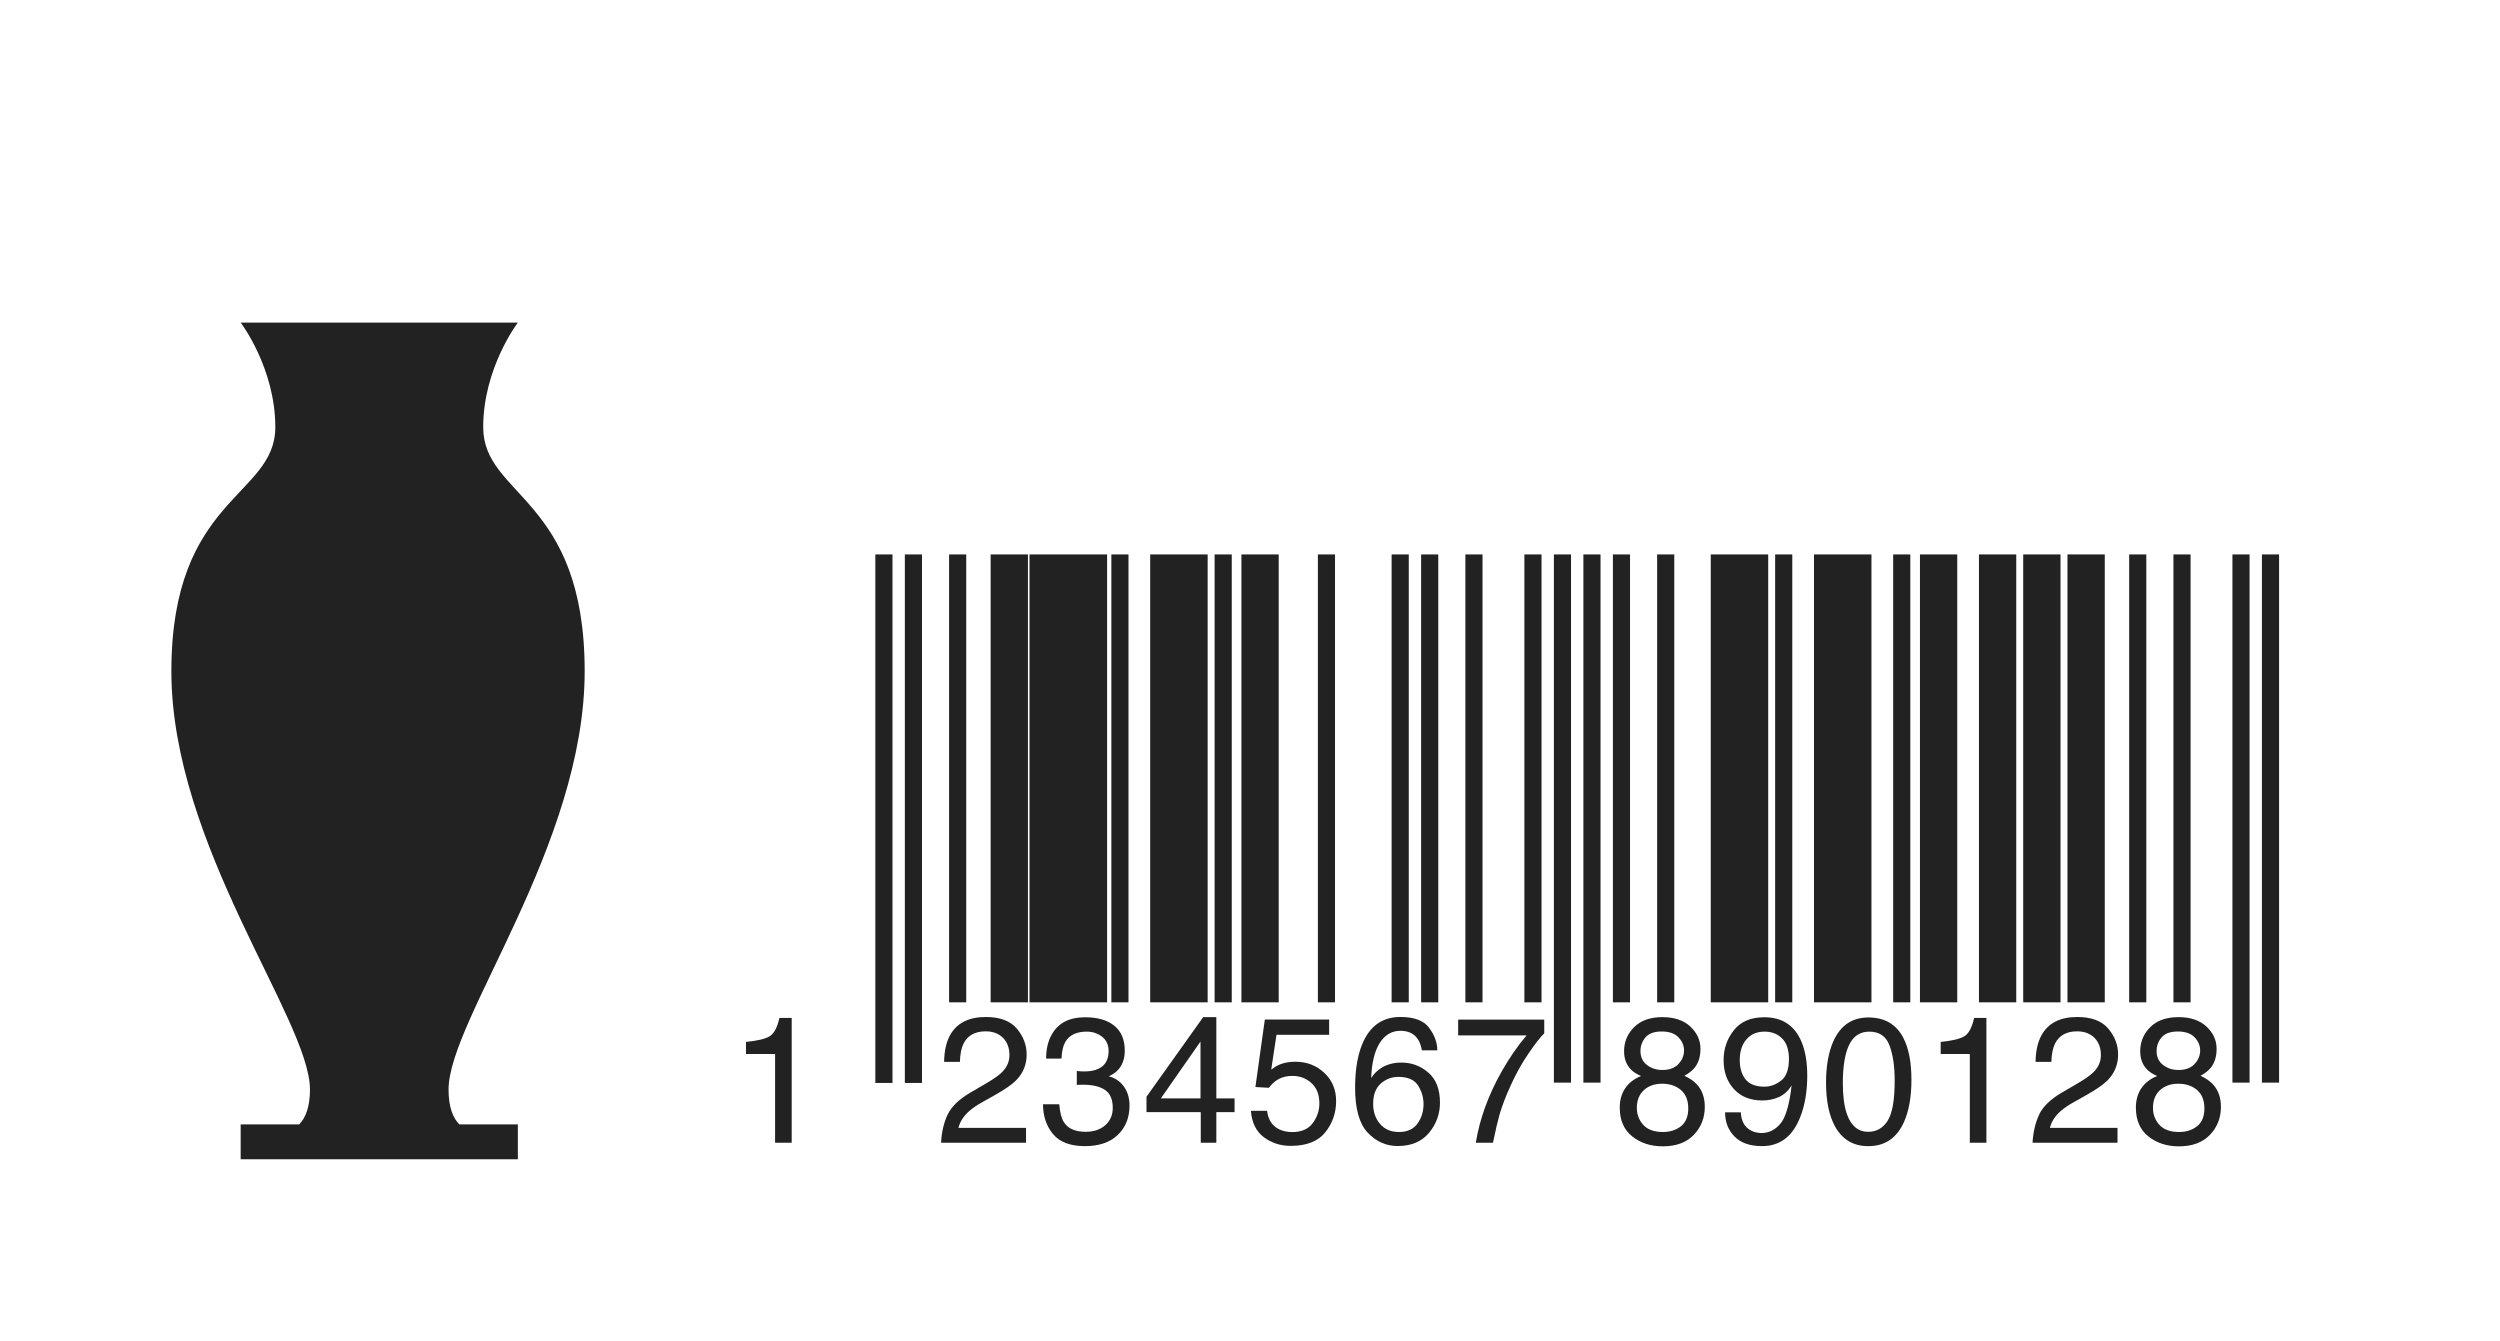 <svg width="248" height="133" viewBox="0 0 248 133" fill="none" xmlns="http://www.w3.org/2000/svg">
<g filter="url(#filter0_d)">
<rect width="244" height="129" rx="2" fill="white"/>
</g>
<path d="M95 99.432V55M87.684 107.429V55V107.429ZM90.61 107.429V55V107.429Z" stroke="#222222" stroke-width="1.7" stroke-miterlimit="10"/>
<path d="M100.122 99.432V55" stroke="#222222" stroke-width="3.7" stroke-miterlimit="10"/>
<path d="M105.975 99.432V55" stroke="#222222" stroke-width="7.7" stroke-miterlimit="10"/>
<path d="M111.097 99.432V55" stroke="#222222" stroke-width="1.7" stroke-miterlimit="10"/>
<path d="M116.95 99.432V55" stroke="#222222" stroke-width="5.7" stroke-miterlimit="10"/>
<path d="M121.34 99.432V55" stroke="#222222" stroke-width="1.7" stroke-miterlimit="10"/>
<path d="M124.998 99.432V55" stroke="#222222" stroke-width="3.7" stroke-miterlimit="10"/>
<path d="M165.239 99.432V55M131.583 99.432V55V99.432ZM138.899 99.432V55V99.432ZM141.826 99.432V55V99.432ZM146.216 99.432V55V99.432ZM152.069 99.432V55V99.432ZM154.996 107.397V55V107.397ZM157.922 107.397V55V107.397ZM160.849 99.432V55V99.432Z" stroke="#222222" stroke-width="1.7" stroke-miterlimit="10"/>
<path d="M172.556 99.432V55" stroke="#222222" stroke-width="5.7" stroke-miterlimit="10"/>
<path d="M176.945 99.432V55" stroke="#222222" stroke-width="1.7" stroke-miterlimit="10"/>
<path d="M182.798 99.432V55" stroke="#222222" stroke-width="5.7" stroke-miterlimit="10"/>
<path d="M188.652 99.432V55" stroke="#222222" stroke-width="1.7" stroke-miterlimit="10"/>
<path d="M206.943 99.432V55M192.31 99.432V55V99.432ZM198.163 99.432V55V99.432ZM202.553 99.432V55V99.432Z" stroke="#222222" stroke-width="3.7" stroke-miterlimit="10"/>
<path d="M225.235 107.397V55M212.064 99.432V55V99.432ZM216.455 99.432V55V99.432ZM222.308 107.397V55V107.397Z" stroke="#222222" stroke-width="1.7" stroke-miterlimit="10"/>
<path d="M74 104.556V103.359C75.114 103.249 75.892 103.065 76.332 102.808C76.773 102.55 77.102 101.942 77.318 100.981H78.536V113.356H76.889V104.556H74V104.556Z" fill="#222222"/>
<path d="M94.009 110.562C94.389 109.77 95.131 109.049 96.234 108.402L97.881 107.438C98.619 107.004 99.136 106.633 99.433 106.326C99.901 105.844 100.136 105.294 100.136 104.674C100.136 103.949 99.922 103.374 99.493 102.949C99.064 102.522 98.493 102.309 97.778 102.309C96.721 102.309 95.989 102.716 95.583 103.528C95.366 103.964 95.246 104.566 95.223 105.338H93.655C93.671 104.256 93.87 103.374 94.246 102.691C94.915 101.488 96.095 100.886 97.788 100.886C99.194 100.886 100.221 101.271 100.871 102.04C101.519 102.81 101.844 103.665 101.844 104.609C101.844 105.604 101.497 106.454 100.806 107.161C100.406 107.571 99.689 108.069 98.654 108.653L97.48 109.314C96.919 109.626 96.48 109.924 96.16 110.207C95.588 110.711 95.229 111.269 95.079 111.883H101.783V113.358H93.355C93.412 112.284 93.63 111.351 94.01 110.558V110.562H94.009Z" fill="#222222"/>
<path d="M104.447 112.488C103.793 111.681 103.466 110.699 103.466 109.541H105.077C105.146 110.345 105.295 110.93 105.523 111.294C105.923 111.947 106.646 112.274 107.692 112.274C108.504 112.274 109.156 112.054 109.647 111.615C110.139 111.175 110.385 110.608 110.385 109.913C110.385 109.057 110.126 108.459 109.609 108.117C109.092 107.775 108.373 107.605 107.452 107.605C107.349 107.605 107.245 107.607 107.139 107.609C107.033 107.613 106.926 107.617 106.818 107.622V106.243C106.978 106.259 107.112 106.272 107.221 106.278C107.33 106.284 107.447 106.287 107.573 106.287C108.15 106.287 108.625 106.194 108.996 106.009C109.648 105.684 109.974 105.106 109.974 104.273C109.974 103.654 109.756 103.177 109.322 102.841C108.887 102.505 108.382 102.337 107.805 102.337C106.775 102.337 106.064 102.685 105.669 103.379C105.452 103.761 105.329 104.304 105.301 105.01H103.774C103.774 104.085 103.957 103.298 104.323 102.649C104.952 101.493 106.058 100.914 107.641 100.914C108.893 100.914 109.862 101.195 110.548 101.76C111.235 102.324 111.577 103.141 111.577 104.212C111.577 104.975 111.375 105.594 110.968 106.069C110.717 106.364 110.391 106.596 109.99 106.764C110.636 106.943 111.141 107.289 111.503 107.801C111.866 108.313 112.048 108.939 112.048 109.68C112.048 110.866 111.662 111.832 110.89 112.578C110.117 113.324 109.023 113.698 107.606 113.698C106.156 113.69 105.102 113.29 104.448 112.483V112.488H104.447Z" fill="#222222"/>
<path d="M119.116 113.362V110.324H113.731V108.797L119.356 100.9H120.66V108.962H122.469V110.324H120.66V113.362H119.116ZM119.09 108.963V103.318L115.155 108.963H119.09Z" fill="#222222"/>
<path d="M125.694 110.193C125.798 111.083 126.206 111.699 126.921 112.04C127.287 112.213 127.709 112.301 128.189 112.301C129.104 112.301 129.781 112.007 130.221 111.416C130.661 110.826 130.881 110.172 130.881 109.455C130.881 108.587 130.62 107.916 130.097 107.441C129.574 106.967 128.946 106.73 128.215 106.73C127.682 106.73 127.227 106.834 126.847 107.042C126.468 107.25 126.142 107.539 125.874 107.91L124.537 107.832L125.471 101.141H131.85V102.651H126.628L126.105 106.105C126.391 105.885 126.663 105.72 126.92 105.61C127.377 105.419 127.906 105.324 128.505 105.324C129.631 105.324 130.586 105.692 131.369 106.426C132.152 107.16 132.543 108.092 132.543 109.219C132.543 110.394 132.185 111.429 131.467 112.327C130.749 113.223 129.604 113.671 128.033 113.671C127.032 113.671 126.148 113.386 125.38 112.817C124.611 112.247 124.18 111.372 124.089 110.191H125.694V110.193Z" fill="#222222"/>
<path d="M141.769 101.964C142.309 102.685 142.579 103.427 142.579 104.191H141.052C140.961 103.699 140.815 103.314 140.615 103.036C140.243 102.516 139.681 102.255 138.926 102.255C138.063 102.255 137.377 102.659 136.868 103.466C136.36 104.273 136.077 105.429 136.02 106.933C136.373 106.407 136.82 106.014 137.357 105.753C137.849 105.522 138.398 105.406 139.004 105.406C140.032 105.406 140.929 105.738 141.696 106.404C142.462 107.07 142.845 108.061 142.845 109.38C142.845 110.509 142.482 111.509 141.756 112.379C141.03 113.25 139.995 113.686 138.652 113.686C137.504 113.686 136.512 113.245 135.678 112.363C134.843 111.48 134.426 109.995 134.426 107.905C134.426 106.361 134.612 105.051 134.984 103.974C135.699 101.915 137.004 100.885 138.901 100.885C140.274 100.878 141.23 101.233 141.769 101.959V101.964H141.769ZM140.611 111.466C141.015 110.913 141.215 110.261 141.215 109.509C141.215 108.872 141.036 108.266 140.676 107.691C140.316 107.116 139.661 106.827 138.712 106.827C138.049 106.827 137.468 107.051 136.967 107.496C136.467 107.941 136.217 108.612 136.217 109.509C136.217 110.296 136.445 110.957 136.9 111.493C137.354 112.028 137.984 112.295 138.79 112.295C139.601 112.295 140.209 112.014 140.612 111.465V111.466H140.611Z" fill="#222222"/>
<path d="M153.189 101.142V102.505C152.794 102.891 152.27 103.566 151.615 104.526C150.961 105.486 150.381 106.523 149.879 107.634C149.382 108.715 149.005 109.702 148.747 110.593C148.581 111.165 148.367 112.088 148.104 113.36H146.398C146.786 110.988 147.643 108.628 148.97 106.28C149.753 104.903 150.577 103.714 151.44 102.714H144.649V101.142H153.189Z" fill="#222222"/>
<path d="M161.785 106.089C161.334 105.626 161.108 105.024 161.108 104.284C161.108 103.358 161.438 102.562 162.101 101.897C162.763 101.231 163.703 100.899 164.919 100.899C166.095 100.899 167.018 101.213 167.685 101.84C168.353 102.467 168.686 103.201 168.686 104.04C168.686 104.815 168.493 105.443 168.104 105.923C167.887 106.195 167.549 106.462 167.093 106.721C167.603 106.959 168.005 107.231 168.298 107.538C168.842 108.116 169.116 108.868 169.116 109.794C169.116 110.888 168.753 111.816 168.027 112.576C167.301 113.336 166.275 113.717 164.949 113.717C163.755 113.717 162.743 113.389 161.918 112.732C161.092 112.075 160.679 111.122 160.679 109.872C160.679 109.138 160.855 108.503 161.211 107.968C161.566 107.433 162.09 107.024 162.788 106.74C162.356 106.555 162.02 106.333 161.779 106.089H161.785V106.089ZM166.768 111.71C167.24 111.319 167.476 110.736 167.476 109.961C167.476 109.157 167.232 108.547 166.747 108.129C166.261 107.713 165.637 107.505 164.878 107.505C164.14 107.505 163.539 107.717 163.073 108.142C162.607 108.567 162.374 109.157 162.374 109.908C162.374 110.557 162.587 111.116 163.014 111.588C163.439 112.06 164.098 112.295 164.99 112.295C165.707 112.287 166.3 112.088 166.775 111.703L166.768 111.71ZM166.483 105.563C166.864 105.178 167.056 104.719 167.056 104.185C167.056 103.722 166.872 103.295 166.509 102.907C166.142 102.519 165.587 102.324 164.84 102.324C164.097 102.324 163.562 102.519 163.232 102.907C162.901 103.294 162.735 103.75 162.735 104.272C162.735 104.857 162.949 105.315 163.377 105.645C163.805 105.976 164.309 106.141 164.891 106.141C165.571 106.149 166.106 105.956 166.487 105.571L166.483 105.563Z" fill="#222222"/>
<path d="M172.687 110.347C172.732 111.209 173.062 111.806 173.673 112.135C173.988 112.308 174.341 112.396 174.736 112.396C175.474 112.396 176.102 112.084 176.623 111.462C177.142 110.841 177.511 109.578 177.728 107.674C177.385 108.223 176.961 108.611 176.455 108.832C175.95 109.055 175.405 109.166 174.822 109.166C173.64 109.166 172.704 108.794 172.014 108.048C171.325 107.302 170.981 106.342 170.981 105.169C170.981 104.043 171.322 103.051 172.002 102.195C172.683 101.338 173.685 100.912 175.012 100.912C176.801 100.912 178.036 101.727 178.714 103.358C179.093 104.255 179.28 105.376 179.28 106.724C179.28 108.244 179.055 109.591 178.603 110.764C177.854 112.719 176.585 113.695 174.796 113.695C173.596 113.695 172.684 113.377 172.062 112.741C171.438 112.105 171.127 111.305 171.127 110.346H172.703H172.687V110.347ZM176.704 107.185C177.209 106.778 177.463 106.066 177.463 105.049C177.463 104.136 177.235 103.457 176.78 103.008C176.327 102.561 175.748 102.337 175.044 102.337C174.291 102.337 173.692 102.592 173.248 103.103C172.806 103.615 172.584 104.298 172.584 105.154C172.584 105.962 172.779 106.605 173.167 107.082C173.555 107.559 174.177 107.797 175.028 107.797C175.635 107.797 176.191 107.589 176.696 107.182L176.704 107.185Z" fill="#222222"/>
<path d="M188.791 102.92C189.339 103.943 189.614 105.346 189.614 107.129C189.614 108.818 189.366 110.216 188.868 111.321C188.148 112.907 186.971 113.699 185.336 113.699C183.861 113.699 182.763 113.051 182.043 111.755C181.444 110.672 181.143 109.22 181.143 107.398C181.143 105.986 181.323 104.775 181.683 103.762C182.357 101.875 183.578 100.933 185.344 100.933C186.939 100.933 188.087 101.592 188.791 102.917V102.92ZM187.239 111.199C187.715 110.481 187.952 109.146 187.952 107.19C187.952 105.778 187.781 104.616 187.438 103.706C187.094 102.795 186.428 102.339 185.438 102.339C184.527 102.339 183.861 102.772 183.44 103.637C183.019 104.502 182.809 105.776 182.809 107.46C182.809 108.726 182.944 109.745 183.213 110.515C183.625 111.689 184.33 112.276 185.326 112.276C186.131 112.276 186.767 111.921 187.244 111.203L187.239 111.199Z" fill="#222222"/>
<path d="M192.515 104.556V103.359C193.629 103.249 194.407 103.065 194.848 102.808C195.288 102.55 195.617 101.942 195.834 100.981H197.051V113.356H195.405V104.556H192.517H192.515V104.556Z" fill="#222222"/>
<path d="M202.282 110.562C202.663 109.77 203.405 109.049 204.507 108.402L206.154 107.438C206.892 107.004 207.409 106.633 207.707 106.326C208.174 105.844 208.408 105.294 208.408 104.674C208.408 103.949 208.194 103.374 207.765 102.949C207.338 102.522 206.766 102.309 206.052 102.309C204.994 102.309 204.263 102.716 203.856 103.528C203.639 103.964 203.519 104.566 203.496 105.338H201.927C201.944 104.256 202.141 103.374 202.519 102.691C203.187 101.488 204.368 100.886 206.061 100.886C207.467 100.886 208.494 101.271 209.143 102.04C209.791 102.81 210.116 103.665 210.116 104.609C210.116 105.604 209.77 106.454 209.078 107.161C208.679 107.571 207.961 108.069 206.927 108.653L205.752 109.314C205.192 109.626 204.752 109.924 204.432 110.207C203.86 110.711 203.5 111.269 203.351 111.883H210.056V113.358H201.627C201.693 112.284 201.912 111.351 202.293 110.558L202.282 110.562Z" fill="#222222"/>
<path d="M212.986 106.089C212.534 105.626 212.309 105.024 212.309 104.284C212.309 103.358 212.639 102.562 213.301 101.897C213.964 101.231 214.904 100.899 216.12 100.899C217.295 100.899 218.218 101.213 218.887 101.84C219.553 102.467 219.888 103.201 219.888 104.04C219.888 104.815 219.693 105.443 219.306 105.923C219.087 106.195 218.75 106.462 218.294 106.721C218.804 106.959 219.207 107.231 219.498 107.538C220.043 108.116 220.317 108.868 220.317 109.794C220.317 110.888 219.953 111.816 219.228 112.576C218.501 113.336 217.476 113.717 216.15 113.717C214.955 113.717 213.945 113.389 213.118 112.732C212.293 112.075 211.879 111.122 211.879 109.872C211.879 109.138 212.057 108.503 212.412 107.968C212.766 107.433 213.292 107.024 213.989 106.74C213.558 106.555 213.221 106.333 212.98 106.089H212.986V106.089ZM217.97 111.71C218.441 111.319 218.676 110.736 218.676 109.961C218.676 109.157 218.434 108.547 217.948 108.129C217.463 107.713 216.839 107.505 216.079 107.505C215.341 107.505 214.74 107.717 214.273 108.142C213.807 108.567 213.575 109.157 213.575 109.908C213.575 110.557 213.788 111.116 214.213 111.588C214.64 112.06 215.298 112.295 216.189 112.295C216.908 112.287 217.499 112.088 217.976 111.703L217.97 111.71ZM217.684 105.563C218.065 105.178 218.256 104.719 218.256 104.185C218.256 103.722 218.074 103.295 217.71 102.907C217.343 102.519 216.787 102.324 216.041 102.324C215.299 102.324 214.763 102.519 214.432 102.907C214.101 103.294 213.935 103.75 213.935 104.272C213.935 104.857 214.15 105.315 214.577 105.645C215.006 105.976 215.511 106.141 216.091 106.141C216.773 106.149 217.3 105.956 217.687 105.571L217.684 105.563Z" fill="#222222"/>
<path d="M44.497 108.083C44.497 101.167 58 83.875 58 66.583C58 49.291 47.934 49.291 47.934 42.375C47.934 36.505 51.371 32 51.371 32H23.874C23.874 32 27.311 36.505 27.311 42.375C27.311 49.292 17 49.292 17 66.583C17 83.875 30.748 101.167 30.748 108.083C30.748 109.812 30.319 110.893 29.673 111.542H23.874V115H51.371V111.542H45.567C44.926 110.893 44.497 109.812 44.497 108.083Z" fill="#222222"/>
<defs>
<filter id="filter0_d" x="0" y="0" width="248" height="133" filterUnits="userSpaceOnUse" color-interpolation-filters="sRGB">
<feFlood flood-opacity="0" result="BackgroundImageFix"/>
<feColorMatrix in="SourceAlpha" type="matrix" values="0 0 0 0 0 0 0 0 0 0 0 0 0 0 0 0 0 0 127 0"/>
<feOffset dx="2" dy="2"/>
<feGaussianBlur stdDeviation="1"/>
<feColorMatrix type="matrix" values="0 0 0 0 0 0 0 0 0 0 0 0 0 0 0 0 0 0 0.25 0"/>
<feBlend mode="normal" in2="BackgroundImageFix" result="effect1_dropShadow"/>
<feBlend mode="normal" in="SourceGraphic" in2="effect1_dropShadow" result="shape"/>
</filter>
</defs>
</svg>
